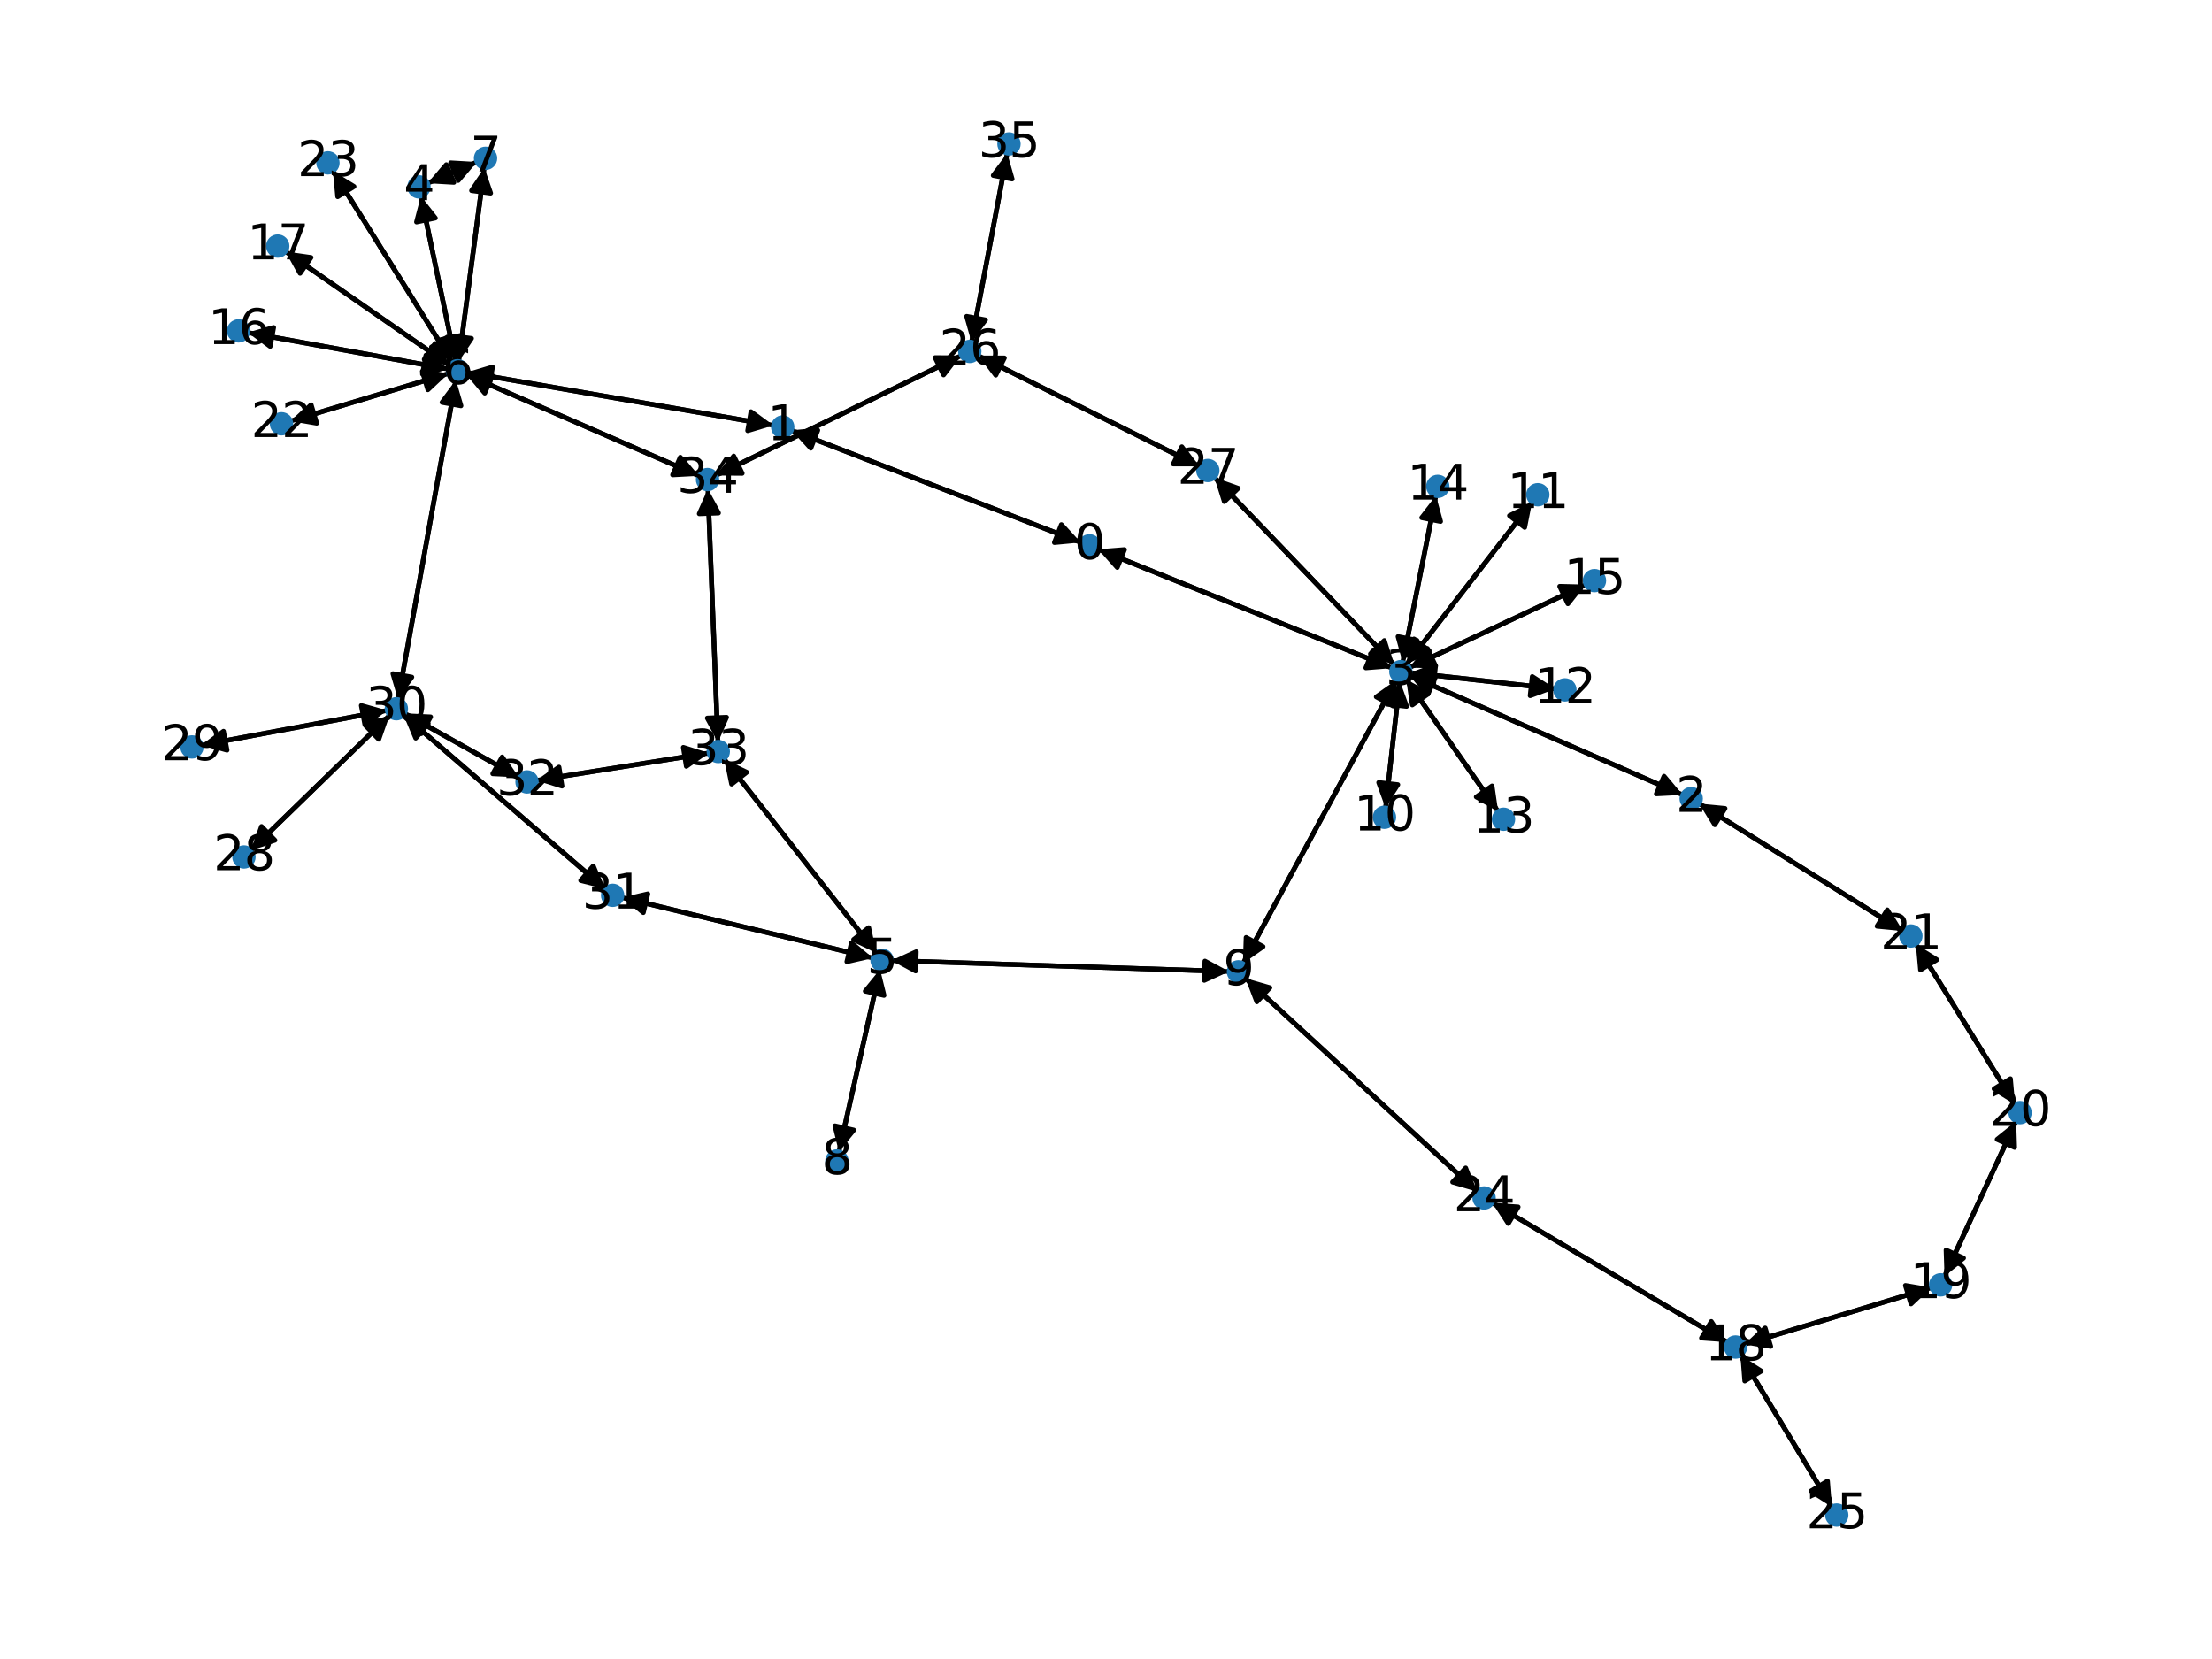 <?xml version="1.0" encoding="utf-8" standalone="no"?>
<!DOCTYPE svg PUBLIC "-//W3C//DTD SVG 1.1//EN"
  "http://www.w3.org/Graphics/SVG/1.1/DTD/svg11.dtd">
<svg xmlns:xlink="http://www.w3.org/1999/xlink" width="460.8pt" height="345.6pt" viewBox="0 0 460.8 345.6" xmlns="http://www.w3.org/2000/svg" version="1.1">
 <defs>
  <style type="text/css">*{stroke-linejoin: round; stroke-linecap: butt}</style>
 </defs>
 <g id="figure_1">
  <g id="patch_1">
   <path d="M 0 345.6 
L 460.8 345.6 
L 460.8 0 
L 0 0 
z
" style="fill: #ffffff"/>
  </g>
  <g id="axes_1">
   <g id="patch_2">
    <path d="M 225.151 113.006 
Q 195.005 101.325 165.902 90.048 
" clip-path="url(#p3b3c24adaf)" style="fill: none; stroke: #000000; stroke-linecap: round"/>
    <path d="M 168.909 93.358 
L 165.902 90.048 
L 170.354 89.629 
z
" clip-path="url(#p3b3c24adaf)" style="stroke: #000000; stroke-linecap: round"/>
   </g>
   <g id="patch_3">
    <path d="M 228.75 114.43 
Q 259.387 126.81 288.988 138.771 
" clip-path="url(#p3b3c24adaf)" style="fill: none; stroke: #000000; stroke-linecap: round"/>
    <path d="M 286.028 135.418 
L 288.988 138.771 
L 284.53 139.127 
z
" clip-path="url(#p3b3c24adaf)" style="stroke: #000000; stroke-linecap: round"/>
   </g>
   <g id="patch_4">
    <path d="M 164.857 89.643 
Q 195.003 101.324 224.106 112.601 
" clip-path="url(#p3b3c24adaf)" style="fill: none; stroke: #000000; stroke-linecap: round"/>
    <path d="M 221.099 109.291 
L 224.106 112.601 
L 219.654 113.021 
z
" clip-path="url(#p3b3c24adaf)" style="stroke: #000000; stroke-linecap: round"/>
   </g>
   <g id="patch_5">
    <path d="M 161.145 88.614 
Q 129.182 83.089 98.32 77.754 
" clip-path="url(#p3b3c24adaf)" style="fill: none; stroke: #000000; stroke-linecap: round"/>
    <path d="M 101.921 80.406 
L 98.32 77.754 
L 102.602 76.464 
z
" clip-path="url(#p3b3c24adaf)" style="stroke: #000000; stroke-linecap: round"/>
   </g>
   <g id="patch_6">
    <path d="M 350.535 165.591 
Q 322.065 153.142 294.62 141.14 
" clip-path="url(#p3b3c24adaf)" style="fill: none; stroke: #000000; stroke-linecap: round"/>
    <path d="M 297.484 144.575 
L 294.62 141.14 
L 299.087 140.91 
z
" clip-path="url(#p3b3c24adaf)" style="stroke: #000000; stroke-linecap: round"/>
   </g>
   <g id="patch_7">
    <path d="M 353.95 167.393 
Q 375.191 180.676 395.484 193.366 
" clip-path="url(#p3b3c24adaf)" style="fill: none; stroke: #000000; stroke-linecap: round"/>
    <path d="M 393.152 189.549 
L 395.484 193.366 
L 391.032 192.941 
z
" clip-path="url(#p3b3c24adaf)" style="stroke: #000000; stroke-linecap: round"/>
   </g>
   <g id="patch_8">
    <path d="M 290.029 139.192 
Q 259.392 126.812 229.791 114.851 
" clip-path="url(#p3b3c24adaf)" style="fill: none; stroke: #000000; stroke-linecap: round"/>
    <path d="M 232.75 118.204 
L 229.791 114.851 
L 234.249 114.495 
z
" clip-path="url(#p3b3c24adaf)" style="stroke: #000000; stroke-linecap: round"/>
   </g>
   <g id="patch_9">
    <path d="M 293.598 140.693 
Q 322.067 153.143 349.512 165.144 
" clip-path="url(#p3b3c24adaf)" style="fill: none; stroke: #000000; stroke-linecap: round"/>
    <path d="M 346.649 161.709 
L 349.512 165.144 
L 345.046 165.374 
z
" clip-path="url(#p3b3c24adaf)" style="stroke: #000000; stroke-linecap: round"/>
   </g>
   <g id="patch_10">
    <path d="M 290.899 141.623 
Q 274.908 171.183 259.449 199.76 
" clip-path="url(#p3b3c24adaf)" style="fill: none; stroke: #000000; stroke-linecap: round"/>
    <path d="M 263.111 197.193 
L 259.449 199.76 
L 259.593 195.29 
z
" clip-path="url(#p3b3c24adaf)" style="stroke: #000000; stroke-linecap: round"/>
   </g>
   <g id="patch_11">
    <path d="M 291.606 141.838 
Q 290.116 155.081 288.751 167.212 
" clip-path="url(#p3b3c24adaf)" style="fill: none; stroke: #000000; stroke-linecap: round"/>
    <path d="M 291.185 163.461 
L 288.751 167.212 
L 287.211 163.014 
z
" clip-path="url(#p3b3c24adaf)" style="stroke: #000000; stroke-linecap: round"/>
   </g>
   <g id="patch_12">
    <path d="M 293.008 138.385 
Q 306.087 121.489 318.481 105.478 
" clip-path="url(#p3b3c24adaf)" style="fill: none; stroke: #000000; stroke-linecap: round"/>
    <path d="M 314.451 107.417 
L 318.481 105.478 
L 317.614 109.866 
z
" clip-path="url(#p3b3c24adaf)" style="stroke: #000000; stroke-linecap: round"/>
   </g>
   <g id="patch_13">
    <path d="M 293.745 140.13 
Q 308.908 141.815 322.959 143.376 
" clip-path="url(#p3b3c24adaf)" style="fill: none; stroke: #000000; stroke-linecap: round"/>
    <path d="M 319.204 140.947 
L 322.959 143.376 
L 318.763 144.922 
z
" clip-path="url(#p3b3c24adaf)" style="stroke: #000000; stroke-linecap: round"/>
   </g>
   <g id="patch_14">
    <path d="M 292.926 141.504 
Q 302.513 155.289 311.461 168.155 
" clip-path="url(#p3b3c24adaf)" style="fill: none; stroke: #000000; stroke-linecap: round"/>
    <path d="M 310.819 163.729 
L 311.461 168.155 
L 307.535 166.013 
z
" clip-path="url(#p3b3c24adaf)" style="stroke: #000000; stroke-linecap: round"/>
   </g>
   <g id="patch_15">
    <path d="M 292.201 138.018 
Q 295.669 120.616 298.918 104.311 
" clip-path="url(#p3b3c24adaf)" style="fill: none; stroke: #000000; stroke-linecap: round"/>
    <path d="M 296.175 107.843 
L 298.918 104.311 
L 300.098 108.625 
z
" clip-path="url(#p3b3c24adaf)" style="stroke: #000000; stroke-linecap: round"/>
   </g>
   <g id="patch_16">
    <path d="M 293.572 139.094 
Q 311.987 130.435 329.389 122.253 
" clip-path="url(#p3b3c24adaf)" style="fill: none; stroke: #000000; stroke-linecap: round"/>
    <path d="M 324.919 122.145 
L 329.389 122.253 
L 326.621 125.765 
z
" clip-path="url(#p3b3c24adaf)" style="stroke: #000000; stroke-linecap: round"/>
   </g>
   <g id="patch_17">
    <path d="M 290.48 138.518 
Q 271.716 118.964 253.726 100.218 
" clip-path="url(#p3b3c24adaf)" style="fill: none; stroke: #000000; stroke-linecap: round"/>
    <path d="M 255.052 104.488 
L 253.726 100.218 
L 257.938 101.719 
z
" clip-path="url(#p3b3c24adaf)" style="stroke: #000000; stroke-linecap: round"/>
   </g>
   <g id="patch_18">
    <path d="M 87.678 40.824 
Q 91.295 58.08 94.682 74.241 
" clip-path="url(#p3b3c24adaf)" style="fill: none; stroke: #000000; stroke-linecap: round"/>
    <path d="M 95.819 69.916 
L 94.682 74.241 
L 91.904 70.736 
z
" clip-path="url(#p3b3c24adaf)" style="stroke: #000000; stroke-linecap: round"/>
   </g>
   <g id="patch_19">
    <path d="M 89.058 38.168 
Q 94.212 35.955 98.339 34.183 
" clip-path="url(#p3b3c24adaf)" style="fill: none; stroke: #000000; stroke-linecap: round"/>
    <path d="M 93.874 33.924 
L 98.339 34.183 
L 95.452 37.599 
z
" clip-path="url(#p3b3c24adaf)" style="stroke: #000000; stroke-linecap: round"/>
   </g>
   <g id="patch_20">
    <path d="M 183.325 201.928 
Q 179.045 220.947 175.01 238.874 
" clip-path="url(#p3b3c24adaf)" style="fill: none; stroke: #000000; stroke-linecap: round"/>
    <path d="M 177.839 235.411 
L 175.01 238.874 
L 173.937 234.533 
z
" clip-path="url(#p3b3c24adaf)" style="stroke: #000000; stroke-linecap: round"/>
   </g>
   <g id="patch_21">
    <path d="M 185.686 200.1 
Q 220.872 201.242 254.94 202.348 
" clip-path="url(#p3b3c24adaf)" style="fill: none; stroke: #000000; stroke-linecap: round"/>
    <path d="M 251.007 200.22 
L 254.94 202.348 
L 250.877 204.217 
z
" clip-path="url(#p3b3c24adaf)" style="stroke: #000000; stroke-linecap: round"/>
   </g>
   <g id="patch_22">
    <path d="M 182.553 198.511 
Q 166.69 178.297 151.516 158.962 
" clip-path="url(#p3b3c24adaf)" style="fill: none; stroke: #000000; stroke-linecap: round"/>
    <path d="M 152.412 163.343 
L 151.516 158.962 
L 155.559 160.874 
z
" clip-path="url(#p3b3c24adaf)" style="stroke: #000000; stroke-linecap: round"/>
   </g>
   <g id="patch_23">
    <path d="M 181.87 199.584 
Q 155.688 193.275 130.593 187.228 
" clip-path="url(#p3b3c24adaf)" style="fill: none; stroke: #000000; stroke-linecap: round"/>
    <path d="M 134.013 190.109 
L 130.593 187.228 
L 134.95 186.221 
z
" clip-path="url(#p3b3c24adaf)" style="stroke: #000000; stroke-linecap: round"/>
   </g>
   <g id="patch_24">
    <path d="M 97.216 77.563 
Q 129.179 83.088 160.041 88.423 
" clip-path="url(#p3b3c24adaf)" style="fill: none; stroke: #000000; stroke-linecap: round"/>
    <path d="M 156.44 85.771 
L 160.041 88.423 
L 155.759 89.713 
z
" clip-path="url(#p3b3c24adaf)" style="stroke: #000000; stroke-linecap: round"/>
   </g>
   <g id="patch_25">
    <path d="M 94.913 75.339 
Q 91.296 58.084 87.908 41.923 
" clip-path="url(#p3b3c24adaf)" style="fill: none; stroke: #000000; stroke-linecap: round"/>
    <path d="M 86.771 46.248 
L 87.908 41.923 
L 90.686 45.427 
z
" clip-path="url(#p3b3c24adaf)" style="stroke: #000000; stroke-linecap: round"/>
   </g>
   <g id="patch_26">
    <path d="M 97.086 78.006 
Q 121.351 88.567 144.591 98.68 
" clip-path="url(#p3b3c24adaf)" style="fill: none; stroke: #000000; stroke-linecap: round"/>
    <path d="M 141.721 95.25 
L 144.591 98.68 
L 140.125 98.918 
z
" clip-path="url(#p3b3c24adaf)" style="stroke: #000000; stroke-linecap: round"/>
   </g>
   <g id="patch_27">
    <path d="M 95.563 75.313 
Q 98.228 55.105 100.746 36.007 
" clip-path="url(#p3b3c24adaf)" style="fill: none; stroke: #000000; stroke-linecap: round"/>
    <path d="M 98.24 39.711 
L 100.746 36.007 
L 102.206 40.234 
z
" clip-path="url(#p3b3c24adaf)" style="stroke: #000000; stroke-linecap: round"/>
   </g>
   <g id="patch_28">
    <path d="M 93.402 76.886 
Q 72.504 73.083 52.705 69.479 
" clip-path="url(#p3b3c24adaf)" style="fill: none; stroke: #000000; stroke-linecap: round"/>
    <path d="M 56.282 72.163 
L 52.705 69.479 
L 56.999 68.228 
z
" clip-path="url(#p3b3c24adaf)" style="stroke: #000000; stroke-linecap: round"/>
   </g>
   <g id="patch_29">
    <path d="M 93.716 76.128 
Q 76.582 64.25 60.367 53.008 
" clip-path="url(#p3b3c24adaf)" style="fill: none; stroke: #000000; stroke-linecap: round"/>
    <path d="M 62.514 56.93 
L 60.367 53.008 
L 64.793 53.643 
z
" clip-path="url(#p3b3c24adaf)" style="stroke: #000000; stroke-linecap: round"/>
   </g>
   <g id="patch_30">
    <path d="M 93.452 77.793 
Q 76.974 82.756 61.566 87.397 
" clip-path="url(#p3b3c24adaf)" style="fill: none; stroke: #000000; stroke-linecap: round"/>
    <path d="M 65.973 88.158 
L 61.566 87.397 
L 64.819 84.328 
z
" clip-path="url(#p3b3c24adaf)" style="stroke: #000000; stroke-linecap: round"/>
   </g>
   <g id="patch_31">
    <path d="M 94.286 75.592 
Q 81.813 55.583 69.931 36.523 
" clip-path="url(#p3b3c24adaf)" style="fill: none; stroke: #000000; stroke-linecap: round"/>
    <path d="M 70.35 40.976 
L 69.931 36.523 
L 73.744 38.859 
z
" clip-path="url(#p3b3c24adaf)" style="stroke: #000000; stroke-linecap: round"/>
   </g>
   <g id="patch_32">
    <path d="M 94.965 79.137 
Q 88.938 112.439 83.11 144.64 
" clip-path="url(#p3b3c24adaf)" style="fill: none; stroke: #000000; stroke-linecap: round"/>
    <path d="M 85.79 141.06 
L 83.11 144.64 
L 81.854 140.348 
z
" clip-path="url(#p3b3c24adaf)" style="stroke: #000000; stroke-linecap: round"/>
   </g>
   <g id="patch_33">
    <path d="M 99.369 33.741 
Q 94.215 35.954 90.088 37.726 
" clip-path="url(#p3b3c24adaf)" style="fill: none; stroke: #000000; stroke-linecap: round"/>
    <path d="M 94.553 37.985 
L 90.088 37.726 
L 92.975 34.31 
z
" clip-path="url(#p3b3c24adaf)" style="stroke: #000000; stroke-linecap: round"/>
   </g>
   <g id="patch_34">
    <path d="M 100.892 34.899 
Q 98.227 55.106 95.709 74.205 
" clip-path="url(#p3b3c24adaf)" style="fill: none; stroke: #000000; stroke-linecap: round"/>
    <path d="M 98.215 70.501 
L 95.709 74.205 
L 94.249 69.978 
z
" clip-path="url(#p3b3c24adaf)" style="stroke: #000000; stroke-linecap: round"/>
   </g>
   <g id="patch_35">
    <path d="M 174.765 239.96 
Q 179.046 220.941 183.081 203.014 
" clip-path="url(#p3b3c24adaf)" style="fill: none; stroke: #000000; stroke-linecap: round"/>
    <path d="M 180.251 206.477 
L 183.081 203.014 
L 184.154 207.355 
z
" clip-path="url(#p3b3c24adaf)" style="stroke: #000000; stroke-linecap: round"/>
   </g>
   <g id="patch_36">
    <path d="M 258.918 200.741 
Q 274.909 171.181 290.368 142.604 
" clip-path="url(#p3b3c24adaf)" style="fill: none; stroke: #000000; stroke-linecap: round"/>
    <path d="M 286.706 145.17 
L 290.368 142.604 
L 290.224 147.074 
z
" clip-path="url(#p3b3c24adaf)" style="stroke: #000000; stroke-linecap: round"/>
   </g>
   <g id="patch_37">
    <path d="M 256.06 202.385 
Q 220.874 201.242 186.806 200.136 
" clip-path="url(#p3b3c24adaf)" style="fill: none; stroke: #000000; stroke-linecap: round"/>
    <path d="M 190.739 202.265 
L 186.806 200.136 
L 190.868 198.267 
z
" clip-path="url(#p3b3c24adaf)" style="stroke: #000000; stroke-linecap: round"/>
   </g>
   <g id="patch_38">
    <path d="M 259.422 203.761 
Q 283.58 226.004 306.915 247.489 
" clip-path="url(#p3b3c24adaf)" style="fill: none; stroke: #000000; stroke-linecap: round"/>
    <path d="M 305.327 243.308 
L 306.915 247.489 
L 302.617 246.251 
z
" clip-path="url(#p3b3c24adaf)" style="stroke: #000000; stroke-linecap: round"/>
   </g>
   <g id="patch_39">
    <path d="M 288.625 168.326 
Q 290.115 155.084 291.481 142.952 
" clip-path="url(#p3b3c24adaf)" style="fill: none; stroke: #000000; stroke-linecap: round"/>
    <path d="M 289.046 146.704 
L 291.481 142.952 
L 293.021 147.151 
z
" clip-path="url(#p3b3c24adaf)" style="stroke: #000000; stroke-linecap: round"/>
   </g>
   <g id="patch_40">
    <path d="M 319.166 104.593 
Q 306.088 121.488 293.693 137.5 
" clip-path="url(#p3b3c24adaf)" style="fill: none; stroke: #000000; stroke-linecap: round"/>
    <path d="M 297.723 135.561 
L 293.693 137.5 
L 294.56 133.112 
z
" clip-path="url(#p3b3c24adaf)" style="stroke: #000000; stroke-linecap: round"/>
   </g>
   <g id="patch_41">
    <path d="M 324.072 143.5 
Q 308.91 141.815 294.858 140.254 
" clip-path="url(#p3b3c24adaf)" style="fill: none; stroke: #000000; stroke-linecap: round"/>
    <path d="M 298.613 142.683 
L 294.858 140.254 
L 299.055 138.708 
z
" clip-path="url(#p3b3c24adaf)" style="stroke: #000000; stroke-linecap: round"/>
   </g>
   <g id="patch_42">
    <path d="M 312.102 169.076 
Q 302.515 155.292 293.567 142.426 
" clip-path="url(#p3b3c24adaf)" style="fill: none; stroke: #000000; stroke-linecap: round"/>
    <path d="M 294.209 146.851 
L 293.567 142.426 
L 297.493 144.567 
z
" clip-path="url(#p3b3c24adaf)" style="stroke: #000000; stroke-linecap: round"/>
   </g>
   <g id="patch_43">
    <path d="M 299.136 103.219 
Q 295.668 120.62 292.418 136.925 
" clip-path="url(#p3b3c24adaf)" style="fill: none; stroke: #000000; stroke-linecap: round"/>
    <path d="M 295.162 133.393 
L 292.418 136.925 
L 291.239 132.611 
z
" clip-path="url(#p3b3c24adaf)" style="stroke: #000000; stroke-linecap: round"/>
   </g>
   <g id="patch_44">
    <path d="M 330.405 121.776 
Q 311.991 130.434 294.588 138.616 
" clip-path="url(#p3b3c24adaf)" style="fill: none; stroke: #000000; stroke-linecap: round"/>
    <path d="M 299.059 138.724 
L 294.588 138.616 
L 297.357 135.104 
z
" clip-path="url(#p3b3c24adaf)" style="stroke: #000000; stroke-linecap: round"/>
   </g>
   <g id="patch_45">
    <path d="M 51.605 69.279 
Q 72.504 73.082 92.302 76.686 
" clip-path="url(#p3b3c24adaf)" style="fill: none; stroke: #000000; stroke-linecap: round"/>
    <path d="M 88.725 74.002 
L 92.302 76.686 
L 88.009 77.937 
z
" clip-path="url(#p3b3c24adaf)" style="stroke: #000000; stroke-linecap: round"/>
   </g>
   <g id="patch_46">
    <path d="M 59.45 52.372 
Q 76.584 64.251 92.799 75.493 
" clip-path="url(#p3b3c24adaf)" style="fill: none; stroke: #000000; stroke-linecap: round"/>
    <path d="M 90.652 71.57 
L 92.799 75.493 
L 88.373 74.858 
z
" clip-path="url(#p3b3c24adaf)" style="stroke: #000000; stroke-linecap: round"/>
   </g>
   <g id="patch_47">
    <path d="M 359.877 279.627 
Q 335.353 265.087 311.791 251.117 
" clip-path="url(#p3b3c24adaf)" style="fill: none; stroke: #000000; stroke-linecap: round"/>
    <path d="M 314.212 254.877 
L 311.791 251.117 
L 316.252 251.436 
z
" clip-path="url(#p3b3c24adaf)" style="stroke: #000000; stroke-linecap: round"/>
   </g>
   <g id="patch_48">
    <path d="M 362.544 282.276 
Q 372.088 298.115 381.054 312.996 
" clip-path="url(#p3b3c24adaf)" style="fill: none; stroke: #000000; stroke-linecap: round"/>
    <path d="M 380.703 308.538 
L 381.054 312.996 
L 377.277 310.602 
z
" clip-path="url(#p3b3c24adaf)" style="stroke: #000000; stroke-linecap: round"/>
   </g>
   <g id="patch_49">
    <path d="M 363.397 280.052 
Q 382.904 274.137 401.341 268.547 
" clip-path="url(#p3b3c24adaf)" style="fill: none; stroke: #000000; stroke-linecap: round"/>
    <path d="M 396.932 267.794 
L 401.341 268.547 
L 398.093 271.621 
z
" clip-path="url(#p3b3c24adaf)" style="stroke: #000000; stroke-linecap: round"/>
   </g>
   <g id="patch_50">
    <path d="M 402.41 268.223 
Q 382.903 274.137 364.466 279.728 
" clip-path="url(#p3b3c24adaf)" style="fill: none; stroke: #000000; stroke-linecap: round"/>
    <path d="M 368.874 280.481 
L 364.466 279.728 
L 367.714 276.653 
z
" clip-path="url(#p3b3c24adaf)" style="stroke: #000000; stroke-linecap: round"/>
   </g>
   <g id="patch_51">
    <path d="M 405.074 265.904 
Q 412.537 249.722 419.532 234.555 
" clip-path="url(#p3b3c24adaf)" style="fill: none; stroke: #000000; stroke-linecap: round"/>
    <path d="M 416.041 237.35 
L 419.532 234.555 
L 419.673 239.025 
z
" clip-path="url(#p3b3c24adaf)" style="stroke: #000000; stroke-linecap: round"/>
   </g>
   <g id="patch_52">
    <path d="M 420.003 233.534 
Q 412.54 249.716 405.545 264.883 
" clip-path="url(#p3b3c24adaf)" style="fill: none; stroke: #000000; stroke-linecap: round"/>
    <path d="M 409.036 262.088 
L 405.545 264.883 
L 405.404 260.413 
z
" clip-path="url(#p3b3c24adaf)" style="stroke: #000000; stroke-linecap: round"/>
   </g>
   <g id="patch_53">
    <path d="M 419.796 230.131 
Q 409.442 213.38 399.676 197.58 
" clip-path="url(#p3b3c24adaf)" style="fill: none; stroke: #000000; stroke-linecap: round"/>
    <path d="M 400.078 202.035 
L 399.676 197.58 
L 403.481 199.931 
z
" clip-path="url(#p3b3c24adaf)" style="stroke: #000000; stroke-linecap: round"/>
   </g>
   <g id="patch_54">
    <path d="M 396.432 193.959 
Q 375.191 180.676 354.898 167.986 
" clip-path="url(#p3b3c24adaf)" style="fill: none; stroke: #000000; stroke-linecap: round"/>
    <path d="M 357.229 171.803 
L 354.898 167.986 
L 359.35 168.411 
z
" clip-path="url(#p3b3c24adaf)" style="stroke: #000000; stroke-linecap: round"/>
   </g>
   <g id="patch_55">
    <path d="M 399.089 196.63 
Q 409.443 213.381 419.208 229.181 
" clip-path="url(#p3b3c24adaf)" style="fill: none; stroke: #000000; stroke-linecap: round"/>
    <path d="M 418.807 224.727 
L 419.208 229.181 
L 415.404 226.83 
z
" clip-path="url(#p3b3c24adaf)" style="stroke: #000000; stroke-linecap: round"/>
   </g>
   <g id="patch_56">
    <path d="M 60.496 87.719 
Q 76.974 82.756 92.382 78.115 
" clip-path="url(#p3b3c24adaf)" style="fill: none; stroke: #000000; stroke-linecap: round"/>
    <path d="M 87.975 77.354 
L 92.382 78.115 
L 89.129 81.184 
z
" clip-path="url(#p3b3c24adaf)" style="stroke: #000000; stroke-linecap: round"/>
   </g>
   <g id="patch_57">
    <path d="M 69.337 35.57 
Q 81.81 55.579 93.692 74.639 
" clip-path="url(#p3b3c24adaf)" style="fill: none; stroke: #000000; stroke-linecap: round"/>
    <path d="M 93.273 70.187 
L 93.692 74.639 
L 89.879 72.303 
z
" clip-path="url(#p3b3c24adaf)" style="stroke: #000000; stroke-linecap: round"/>
   </g>
   <g id="patch_58">
    <path d="M 307.734 248.243 
Q 283.576 226.001 260.241 204.516 
" clip-path="url(#p3b3c24adaf)" style="fill: none; stroke: #000000; stroke-linecap: round"/>
    <path d="M 261.829 208.696 
L 260.241 204.516 
L 264.539 205.754 
z
" clip-path="url(#p3b3c24adaf)" style="stroke: #000000; stroke-linecap: round"/>
   </g>
   <g id="patch_59">
    <path d="M 310.827 250.545 
Q 335.351 265.085 358.913 279.055 
" clip-path="url(#p3b3c24adaf)" style="fill: none; stroke: #000000; stroke-linecap: round"/>
    <path d="M 356.492 275.295 
L 358.913 279.055 
L 354.452 278.735 
z
" clip-path="url(#p3b3c24adaf)" style="stroke: #000000; stroke-linecap: round"/>
   </g>
   <g id="patch_60">
    <path d="M 381.628 313.948 
Q 372.084 298.109 363.118 283.228 
" clip-path="url(#p3b3c24adaf)" style="fill: none; stroke: #000000; stroke-linecap: round"/>
    <path d="M 363.469 287.686 
L 363.118 283.228 
L 366.895 285.622 
z
" clip-path="url(#p3b3c24adaf)" style="stroke: #000000; stroke-linecap: round"/>
   </g>
   <g id="patch_61">
    <path d="M 203.758 74.073 
Q 226.819 85.61 248.88 96.647 
" clip-path="url(#p3b3c24adaf)" style="fill: none; stroke: #000000; stroke-linecap: round"/>
    <path d="M 246.197 93.069 
L 248.88 96.647 
L 244.407 96.646 
z
" clip-path="url(#p3b3c24adaf)" style="stroke: #000000; stroke-linecap: round"/>
   </g>
   <g id="patch_62">
    <path d="M 200.286 74.054 
Q 174.71 86.552 150.138 98.559 
" clip-path="url(#p3b3c24adaf)" style="fill: none; stroke: #000000; stroke-linecap: round"/>
    <path d="M 154.61 98.6 
L 150.138 98.559 
L 152.854 95.006 
z
" clip-path="url(#p3b3c24adaf)" style="stroke: #000000; stroke-linecap: round"/>
   </g>
   <g id="patch_63">
    <path d="M 202.383 71.303 
Q 206.105 51.599 209.619 32.992 
" clip-path="url(#p3b3c24adaf)" style="fill: none; stroke: #000000; stroke-linecap: round"/>
    <path d="M 206.911 36.552 
L 209.619 32.992 
L 210.842 37.294 
z
" clip-path="url(#p3b3c24adaf)" style="stroke: #000000; stroke-linecap: round"/>
   </g>
   <g id="patch_64">
    <path d="M 252.954 99.413 
Q 271.718 118.966 289.708 137.713 
" clip-path="url(#p3b3c24adaf)" style="fill: none; stroke: #000000; stroke-linecap: round"/>
    <path d="M 288.381 133.442 
L 289.708 137.713 
L 285.495 136.212 
z
" clip-path="url(#p3b3c24adaf)" style="stroke: #000000; stroke-linecap: round"/>
   </g>
   <g id="patch_65">
    <path d="M 249.877 97.146 
Q 226.816 85.609 204.755 74.572 
" clip-path="url(#p3b3c24adaf)" style="fill: none; stroke: #000000; stroke-linecap: round"/>
    <path d="M 207.438 78.15 
L 204.755 74.572 
L 209.227 74.573 
z
" clip-path="url(#p3b3c24adaf)" style="stroke: #000000; stroke-linecap: round"/>
   </g>
   <g id="patch_66">
    <path d="M 52.207 177.172 
Q 66.693 163.082 80.377 149.772 
" clip-path="url(#p3b3c24adaf)" style="fill: none; stroke: #000000; stroke-linecap: round"/>
    <path d="M 76.115 151.127 
L 80.377 149.772 
L 78.904 153.995 
z
" clip-path="url(#p3b3c24adaf)" style="stroke: #000000; stroke-linecap: round"/>
   </g>
   <g id="patch_67">
    <path d="M 41.892 155.247 
Q 61.277 151.623 79.563 148.204 
" clip-path="url(#p3b3c24adaf)" style="fill: none; stroke: #000000; stroke-linecap: round"/>
    <path d="M 75.264 146.973 
L 79.563 148.204 
L 75.999 150.905 
z
" clip-path="url(#p3b3c24adaf)" style="stroke: #000000; stroke-linecap: round"/>
   </g>
   <g id="patch_68">
    <path d="M 82.911 145.739 
Q 88.938 112.437 94.766 80.236 
" clip-path="url(#p3b3c24adaf)" style="fill: none; stroke: #000000; stroke-linecap: round"/>
    <path d="M 92.086 83.816 
L 94.766 80.236 
L 96.022 84.528 
z
" clip-path="url(#p3b3c24adaf)" style="stroke: #000000; stroke-linecap: round"/>
   </g>
   <g id="patch_69">
    <path d="M 81.177 148.994 
Q 66.691 163.084 53.007 176.394 
" clip-path="url(#p3b3c24adaf)" style="fill: none; stroke: #000000; stroke-linecap: round"/>
    <path d="M 57.269 175.039 
L 53.007 176.394 
L 54.48 172.171 
z
" clip-path="url(#p3b3c24adaf)" style="stroke: #000000; stroke-linecap: round"/>
   </g>
   <g id="patch_70">
    <path d="M 80.662 147.999 
Q 61.276 151.623 42.99 155.042 
" clip-path="url(#p3b3c24adaf)" style="fill: none; stroke: #000000; stroke-linecap: round"/>
    <path d="M 47.289 156.272 
L 42.99 155.042 
L 46.554 152.341 
z
" clip-path="url(#p3b3c24adaf)" style="stroke: #000000; stroke-linecap: round"/>
   </g>
   <g id="patch_71">
    <path d="M 84.258 148.59 
Q 96.178 155.265 107.123 161.394 
" clip-path="url(#p3b3c24adaf)" style="fill: none; stroke: #000000; stroke-linecap: round"/>
    <path d="M 104.61 157.694 
L 107.123 161.394 
L 102.655 161.184 
z
" clip-path="url(#p3b3c24adaf)" style="stroke: #000000; stroke-linecap: round"/>
   </g>
   <g id="patch_72">
    <path d="M 84.032 148.907 
Q 105.094 167.077 125.309 184.517 
" clip-path="url(#p3b3c24adaf)" style="fill: none; stroke: #000000; stroke-linecap: round"/>
    <path d="M 123.587 180.39 
L 125.309 184.517 
L 120.974 183.418 
z
" clip-path="url(#p3b3c24adaf)" style="stroke: #000000; stroke-linecap: round"/>
   </g>
   <g id="patch_73">
    <path d="M 129.503 186.965 
Q 155.685 193.274 180.78 199.321 
" clip-path="url(#p3b3c24adaf)" style="fill: none; stroke: #000000; stroke-linecap: round"/>
    <path d="M 177.36 196.44 
L 180.78 199.321 
L 176.423 200.328 
z
" clip-path="url(#p3b3c24adaf)" style="stroke: #000000; stroke-linecap: round"/>
   </g>
   <g id="patch_74">
    <path d="M 126.156 185.247 
Q 105.094 167.077 84.879 149.638 
" clip-path="url(#p3b3c24adaf)" style="fill: none; stroke: #000000; stroke-linecap: round"/>
    <path d="M 86.601 153.765 
L 84.879 149.638 
L 89.214 150.736 
z
" clip-path="url(#p3b3c24adaf)" style="stroke: #000000; stroke-linecap: round"/>
   </g>
   <g id="patch_75">
    <path d="M 108.099 161.941 
Q 96.179 155.265 85.234 149.137 
" clip-path="url(#p3b3c24adaf)" style="fill: none; stroke: #000000; stroke-linecap: round"/>
    <path d="M 87.747 152.836 
L 85.234 149.137 
L 89.702 149.346 
z
" clip-path="url(#p3b3c24adaf)" style="stroke: #000000; stroke-linecap: round"/>
   </g>
   <g id="patch_76">
    <path d="M 111.702 162.584 
Q 129.71 159.723 146.614 157.038 
" clip-path="url(#p3b3c24adaf)" style="fill: none; stroke: #000000; stroke-linecap: round"/>
    <path d="M 142.35 155.69 
L 146.614 157.038 
L 142.977 159.641 
z
" clip-path="url(#p3b3c24adaf)" style="stroke: #000000; stroke-linecap: round"/>
   </g>
   <g id="patch_77">
    <path d="M 150.828 158.085 
Q 166.691 178.299 181.865 197.634 
" clip-path="url(#p3b3c24adaf)" style="fill: none; stroke: #000000; stroke-linecap: round"/>
    <path d="M 180.969 193.252 
L 181.865 197.634 
L 177.822 195.722 
z
" clip-path="url(#p3b3c24adaf)" style="stroke: #000000; stroke-linecap: round"/>
   </g>
   <g id="patch_78">
    <path d="M 147.719 156.862 
Q 129.711 159.723 112.807 162.409 
" clip-path="url(#p3b3c24adaf)" style="fill: none; stroke: #000000; stroke-linecap: round"/>
    <path d="M 117.071 163.756 
L 112.807 162.409 
L 116.443 159.806 
z
" clip-path="url(#p3b3c24adaf)" style="stroke: #000000; stroke-linecap: round"/>
   </g>
   <g id="patch_79">
    <path d="M 149.554 154.626 
Q 148.512 128.23 147.514 102.951 
" clip-path="url(#p3b3c24adaf)" style="fill: none; stroke: #000000; stroke-linecap: round"/>
    <path d="M 145.674 107.027 
L 147.514 102.951 
L 149.67 106.869 
z
" clip-path="url(#p3b3c24adaf)" style="stroke: #000000; stroke-linecap: round"/>
   </g>
   <g id="patch_80">
    <path d="M 145.617 99.127 
Q 121.352 88.567 98.112 78.453 
" clip-path="url(#p3b3c24adaf)" style="fill: none; stroke: #000000; stroke-linecap: round"/>
    <path d="M 100.982 81.883 
L 98.112 78.453 
L 102.578 78.215 
z
" clip-path="url(#p3b3c24adaf)" style="stroke: #000000; stroke-linecap: round"/>
   </g>
   <g id="patch_81">
    <path d="M 149.131 99.051 
Q 174.707 86.553 199.279 74.546 
" clip-path="url(#p3b3c24adaf)" style="fill: none; stroke: #000000; stroke-linecap: round"/>
    <path d="M 194.807 74.505 
L 199.279 74.546 
L 196.563 78.099 
z
" clip-path="url(#p3b3c24adaf)" style="stroke: #000000; stroke-linecap: round"/>
   </g>
   <g id="patch_82">
    <path d="M 147.47 101.833 
Q 148.512 128.229 149.51 153.508 
" clip-path="url(#p3b3c24adaf)" style="fill: none; stroke: #000000; stroke-linecap: round"/>
    <path d="M 151.35 149.432 
L 149.51 153.508 
L 147.354 149.59 
z
" clip-path="url(#p3b3c24adaf)" style="stroke: #000000; stroke-linecap: round"/>
   </g>
   <g id="patch_83">
    <path d="M 209.827 31.892 
Q 206.105 51.596 202.591 70.203 
" clip-path="url(#p3b3c24adaf)" style="fill: none; stroke: #000000; stroke-linecap: round"/>
    <path d="M 205.298 66.643 
L 202.591 70.203 
L 201.368 65.901 
z
" clip-path="url(#p3b3c24adaf)" style="stroke: #000000; stroke-linecap: round"/>
   </g>
   <g id="PathCollection_1">
    <defs>
     <path id="mbd0fa5e631" d="M 0 1.936 
C 0.514 1.936 1.006 1.732 1.369 1.369 
C 1.732 1.006 1.936 0.514 1.936 0 
C 1.936 -0.514 1.732 -1.006 1.369 -1.369 
C 1.006 -1.732 0.514 -1.936 0 -1.936 
C -0.514 -1.936 -1.006 -1.732 -1.369 -1.369 
C -1.732 -1.006 -1.936 -0.514 -1.936 0 
C -1.936 0.514 -1.732 1.006 -1.369 1.369 
C -1.006 1.732 -0.514 1.936 0 1.936 
z
" style="stroke: #1f78b4"/>
    </defs>
    <g clip-path="url(#p3b3c24adaf)">
     <use xlink:href="#mbd0fa5e631" x="226.957" y="113.706" style="fill: #1f78b4; stroke: #1f78b4"/>
     <use xlink:href="#mbd0fa5e631" x="163.051" y="88.944" style="fill: #1f78b4; stroke: #1f78b4"/>
     <use xlink:href="#mbd0fa5e631" x="352.31" y="166.368" style="fill: #1f78b4; stroke: #1f78b4"/>
     <use xlink:href="#mbd0fa5e631" x="291.822" y="139.916" style="fill: #1f78b4; stroke: #1f78b4"/>
     <use xlink:href="#mbd0fa5e631" x="87.281" y="38.931" style="fill: #1f78b4; stroke: #1f78b4"/>
     <use xlink:href="#mbd0fa5e631" x="183.751" y="200.037" style="fill: #1f78b4; stroke: #1f78b4"/>
     <use xlink:href="#mbd0fa5e631" x="95.309" y="77.233" style="fill: #1f78b4; stroke: #1f78b4"/>
     <use xlink:href="#mbd0fa5e631" x="101.146" y="32.978" style="fill: #1f78b4; stroke: #1f78b4"/>
     <use xlink:href="#mbd0fa5e631" x="174.34" y="241.851" style="fill: #1f78b4; stroke: #1f78b4"/>
     <use xlink:href="#mbd0fa5e631" x="257.995" y="202.447" style="fill: #1f78b4; stroke: #1f78b4"/>
     <use xlink:href="#mbd0fa5e631" x="288.409" y="170.248" style="fill: #1f78b4; stroke: #1f78b4"/>
     <use xlink:href="#mbd0fa5e631" x="320.352" y="103.061" style="fill: #1f78b4; stroke: #1f78b4"/>
     <use xlink:href="#mbd0fa5e631" x="325.995" y="143.714" style="fill: #1f78b4; stroke: #1f78b4"/>
     <use xlink:href="#mbd0fa5e631" x="313.206" y="170.664" style="fill: #1f78b4; stroke: #1f78b4"/>
     <use xlink:href="#mbd0fa5e631" x="299.514" y="101.32" style="fill: #1f78b4; stroke: #1f78b4"/>
     <use xlink:href="#mbd0fa5e631" x="332.156" y="120.953" style="fill: #1f78b4; stroke: #1f78b4"/>
     <use xlink:href="#mbd0fa5e631" x="49.698" y="68.932" style="fill: #1f78b4; stroke: #1f78b4"/>
     <use xlink:href="#mbd0fa5e631" x="57.857" y="51.267" style="fill: #1f78b4; stroke: #1f78b4"/>
     <use xlink:href="#mbd0fa5e631" x="361.543" y="280.614" style="fill: #1f78b4; stroke: #1f78b4"/>
     <use xlink:href="#mbd0fa5e631" x="404.264" y="267.66" style="fill: #1f78b4; stroke: #1f78b4"/>
     <use xlink:href="#mbd0fa5e631" x="420.813" y="231.778" style="fill: #1f78b4; stroke: #1f78b4"/>
     <use xlink:href="#mbd0fa5e631" x="398.071" y="194.984" style="fill: #1f78b4; stroke: #1f78b4"/>
     <use xlink:href="#mbd0fa5e631" x="58.638" y="88.279" style="fill: #1f78b4; stroke: #1f78b4"/>
     <use xlink:href="#mbd0fa5e631" x="68.314" y="33.929" style="fill: #1f78b4; stroke: #1f78b4"/>
     <use xlink:href="#mbd0fa5e631" x="309.161" y="249.557" style="fill: #1f78b4; stroke: #1f78b4"/>
     <use xlink:href="#mbd0fa5e631" x="382.629" y="315.61" style="fill: #1f78b4; stroke: #1f78b4"/>
     <use xlink:href="#mbd0fa5e631" x="202.023" y="73.205" style="fill: #1f78b4; stroke: #1f78b4"/>
     <use xlink:href="#mbd0fa5e631" x="251.611" y="98.014" style="fill: #1f78b4; stroke: #1f78b4"/>
     <use xlink:href="#mbd0fa5e631" x="50.818" y="178.523" style="fill: #1f78b4; stroke: #1f78b4"/>
     <use xlink:href="#mbd0fa5e631" x="39.987" y="155.603" style="fill: #1f78b4; stroke: #1f78b4"/>
     <use xlink:href="#mbd0fa5e631" x="82.567" y="147.643" style="fill: #1f78b4; stroke: #1f78b4"/>
     <use xlink:href="#mbd0fa5e631" x="127.622" y="186.512" style="fill: #1f78b4; stroke: #1f78b4"/>
     <use xlink:href="#mbd0fa5e631" x="109.79" y="162.888" style="fill: #1f78b4; stroke: #1f78b4"/>
     <use xlink:href="#mbd0fa5e631" x="149.63" y="156.559" style="fill: #1f78b4; stroke: #1f78b4"/>
     <use xlink:href="#mbd0fa5e631" x="147.394" y="99.9" style="fill: #1f78b4; stroke: #1f78b4"/>
     <use xlink:href="#mbd0fa5e631" x="210.186" y="29.99" style="fill: #1f78b4; stroke: #1f78b4"/>
    </g>
   </g>
   <g id="text_1">
    <g clip-path="url(#p3b3c24adaf)">
     <!-- 0 -->
     <g transform="translate(223.775 116.465) scale(0.1 -0.1)">
      <defs>
       <path id="DejaVuSans-30" d="M 2034 4250 
Q 1547 4250 1301 3770 
Q 1056 3291 1056 2328 
Q 1056 1369 1301 889 
Q 1547 409 2034 409 
Q 2525 409 2770 889 
Q 3016 1369 3016 2328 
Q 3016 3291 2770 3770 
Q 2525 4250 2034 4250 
z
M 2034 4750 
Q 2819 4750 3233 4129 
Q 3647 3509 3647 2328 
Q 3647 1150 3233 529 
Q 2819 -91 2034 -91 
Q 1250 -91 836 529 
Q 422 1150 422 2328 
Q 422 3509 836 4129 
Q 1250 4750 2034 4750 
z
" transform="scale(0.016)"/>
      </defs>
      <use xlink:href="#DejaVuSans-30"/>
     </g>
    </g>
   </g>
   <g id="text_2">
    <g clip-path="url(#p3b3c24adaf)">
     <!-- 1 -->
     <g transform="translate(159.87 91.703) scale(0.1 -0.1)">
      <defs>
       <path id="DejaVuSans-31" d="M 794 531 
L 1825 531 
L 1825 4091 
L 703 3866 
L 703 4441 
L 1819 4666 
L 2450 4666 
L 2450 531 
L 3481 531 
L 3481 0 
L 794 0 
L 794 531 
z
" transform="scale(0.016)"/>
      </defs>
      <use xlink:href="#DejaVuSans-31"/>
     </g>
    </g>
   </g>
   <g id="text_3">
    <g clip-path="url(#p3b3c24adaf)">
     <!-- 2 -->
     <g transform="translate(349.129 169.127) scale(0.1 -0.1)">
      <defs>
       <path id="DejaVuSans-32" d="M 1228 531 
L 3431 531 
L 3431 0 
L 469 0 
L 469 531 
Q 828 903 1448 1529 
Q 2069 2156 2228 2338 
Q 2531 2678 2651 2914 
Q 2772 3150 2772 3378 
Q 2772 3750 2511 3984 
Q 2250 4219 1831 4219 
Q 1534 4219 1204 4116 
Q 875 4013 500 3803 
L 500 4441 
Q 881 4594 1212 4672 
Q 1544 4750 1819 4750 
Q 2544 4750 2975 4387 
Q 3406 4025 3406 3419 
Q 3406 3131 3298 2873 
Q 3191 2616 2906 2266 
Q 2828 2175 2409 1742 
Q 1991 1309 1228 531 
z
" transform="scale(0.016)"/>
      </defs>
      <use xlink:href="#DejaVuSans-32"/>
     </g>
    </g>
   </g>
   <g id="text_4">
    <g clip-path="url(#p3b3c24adaf)">
     <!-- 3 -->
     <g transform="translate(288.641 142.676) scale(0.1 -0.1)">
      <defs>
       <path id="DejaVuSans-33" d="M 2597 2516 
Q 3050 2419 3304 2112 
Q 3559 1806 3559 1356 
Q 3559 666 3084 287 
Q 2609 -91 1734 -91 
Q 1441 -91 1130 -33 
Q 819 25 488 141 
L 488 750 
Q 750 597 1062 519 
Q 1375 441 1716 441 
Q 2309 441 2620 675 
Q 2931 909 2931 1356 
Q 2931 1769 2642 2001 
Q 2353 2234 1838 2234 
L 1294 2234 
L 1294 2753 
L 1863 2753 
Q 2328 2753 2575 2939 
Q 2822 3125 2822 3475 
Q 2822 3834 2567 4026 
Q 2313 4219 1838 4219 
Q 1578 4219 1281 4162 
Q 984 4106 628 3988 
L 628 4550 
Q 988 4650 1302 4700 
Q 1616 4750 1894 4750 
Q 2613 4750 3031 4423 
Q 3450 4097 3450 3541 
Q 3450 3153 3228 2886 
Q 3006 2619 2597 2516 
z
" transform="scale(0.016)"/>
      </defs>
      <use xlink:href="#DejaVuSans-33"/>
     </g>
    </g>
   </g>
   <g id="text_5">
    <g clip-path="url(#p3b3c24adaf)">
     <!-- 4 -->
     <g transform="translate(84.1 41.69) scale(0.1 -0.1)">
      <defs>
       <path id="DejaVuSans-34" d="M 2419 4116 
L 825 1625 
L 2419 1625 
L 2419 4116 
z
M 2253 4666 
L 3047 4666 
L 3047 1625 
L 3713 1625 
L 3713 1100 
L 3047 1100 
L 3047 0 
L 2419 0 
L 2419 1100 
L 313 1100 
L 313 1709 
L 2253 4666 
z
" transform="scale(0.016)"/>
      </defs>
      <use xlink:href="#DejaVuSans-34"/>
     </g>
    </g>
   </g>
   <g id="text_6">
    <g clip-path="url(#p3b3c24adaf)">
     <!-- 5 -->
     <g transform="translate(180.569 202.796) scale(0.1 -0.1)">
      <defs>
       <path id="DejaVuSans-35" d="M 691 4666 
L 3169 4666 
L 3169 4134 
L 1269 4134 
L 1269 2991 
Q 1406 3038 1543 3061 
Q 1681 3084 1819 3084 
Q 2600 3084 3056 2656 
Q 3513 2228 3513 1497 
Q 3513 744 3044 326 
Q 2575 -91 1722 -91 
Q 1428 -91 1123 -41 
Q 819 9 494 109 
L 494 744 
Q 775 591 1075 516 
Q 1375 441 1709 441 
Q 2250 441 2565 725 
Q 2881 1009 2881 1497 
Q 2881 1984 2565 2268 
Q 2250 2553 1709 2553 
Q 1456 2553 1204 2497 
Q 953 2441 691 2322 
L 691 4666 
z
" transform="scale(0.016)"/>
      </defs>
      <use xlink:href="#DejaVuSans-35"/>
     </g>
    </g>
   </g>
   <g id="text_7">
    <g clip-path="url(#p3b3c24adaf)">
     <!-- 6 -->
     <g transform="translate(92.128 79.992) scale(0.1 -0.1)">
      <defs>
       <path id="DejaVuSans-36" d="M 2113 2584 
Q 1688 2584 1439 2293 
Q 1191 2003 1191 1497 
Q 1191 994 1439 701 
Q 1688 409 2113 409 
Q 2538 409 2786 701 
Q 3034 994 3034 1497 
Q 3034 2003 2786 2293 
Q 2538 2584 2113 2584 
z
M 3366 4563 
L 3366 3988 
Q 3128 4100 2886 4159 
Q 2644 4219 2406 4219 
Q 1781 4219 1451 3797 
Q 1122 3375 1075 2522 
Q 1259 2794 1537 2939 
Q 1816 3084 2150 3084 
Q 2853 3084 3261 2657 
Q 3669 2231 3669 1497 
Q 3669 778 3244 343 
Q 2819 -91 2113 -91 
Q 1303 -91 875 529 
Q 447 1150 447 2328 
Q 447 3434 972 4092 
Q 1497 4750 2381 4750 
Q 2619 4750 2861 4703 
Q 3103 4656 3366 4563 
z
" transform="scale(0.016)"/>
      </defs>
      <use xlink:href="#DejaVuSans-36"/>
     </g>
    </g>
   </g>
   <g id="text_8">
    <g clip-path="url(#p3b3c24adaf)">
     <!-- 7 -->
     <g transform="translate(97.964 35.738) scale(0.1 -0.1)">
      <defs>
       <path id="DejaVuSans-37" d="M 525 4666 
L 3525 4666 
L 3525 4397 
L 1831 0 
L 1172 0 
L 2766 4134 
L 525 4134 
L 525 4666 
z
" transform="scale(0.016)"/>
      </defs>
      <use xlink:href="#DejaVuSans-37"/>
     </g>
    </g>
   </g>
   <g id="text_9">
    <g clip-path="url(#p3b3c24adaf)">
     <!-- 8 -->
     <g transform="translate(171.158 244.61) scale(0.1 -0.1)">
      <defs>
       <path id="DejaVuSans-38" d="M 2034 2216 
Q 1584 2216 1326 1975 
Q 1069 1734 1069 1313 
Q 1069 891 1326 650 
Q 1584 409 2034 409 
Q 2484 409 2743 651 
Q 3003 894 3003 1313 
Q 3003 1734 2745 1975 
Q 2488 2216 2034 2216 
z
M 1403 2484 
Q 997 2584 770 2862 
Q 544 3141 544 3541 
Q 544 4100 942 4425 
Q 1341 4750 2034 4750 
Q 2731 4750 3128 4425 
Q 3525 4100 3525 3541 
Q 3525 3141 3298 2862 
Q 3072 2584 2669 2484 
Q 3125 2378 3379 2068 
Q 3634 1759 3634 1313 
Q 3634 634 3220 271 
Q 2806 -91 2034 -91 
Q 1263 -91 848 271 
Q 434 634 434 1313 
Q 434 1759 690 2068 
Q 947 2378 1403 2484 
z
M 1172 3481 
Q 1172 3119 1398 2916 
Q 1625 2713 2034 2713 
Q 2441 2713 2670 2916 
Q 2900 3119 2900 3481 
Q 2900 3844 2670 4047 
Q 2441 4250 2034 4250 
Q 1625 4250 1398 4047 
Q 1172 3844 1172 3481 
z
" transform="scale(0.016)"/>
      </defs>
      <use xlink:href="#DejaVuSans-38"/>
     </g>
    </g>
   </g>
   <g id="text_10">
    <g clip-path="url(#p3b3c24adaf)">
     <!-- 9 -->
     <g transform="translate(254.814 205.207) scale(0.1 -0.1)">
      <defs>
       <path id="DejaVuSans-39" d="M 703 97 
L 703 672 
Q 941 559 1184 500 
Q 1428 441 1663 441 
Q 2288 441 2617 861 
Q 2947 1281 2994 2138 
Q 2813 1869 2534 1725 
Q 2256 1581 1919 1581 
Q 1219 1581 811 2004 
Q 403 2428 403 3163 
Q 403 3881 828 4315 
Q 1253 4750 1959 4750 
Q 2769 4750 3195 4129 
Q 3622 3509 3622 2328 
Q 3622 1225 3098 567 
Q 2575 -91 1691 -91 
Q 1453 -91 1209 -44 
Q 966 3 703 97 
z
M 1959 2075 
Q 2384 2075 2632 2365 
Q 2881 2656 2881 3163 
Q 2881 3666 2632 3958 
Q 2384 4250 1959 4250 
Q 1534 4250 1286 3958 
Q 1038 3666 1038 3163 
Q 1038 2656 1286 2365 
Q 1534 2075 1959 2075 
z
" transform="scale(0.016)"/>
      </defs>
      <use xlink:href="#DejaVuSans-39"/>
     </g>
    </g>
   </g>
   <g id="text_11">
    <g clip-path="url(#p3b3c24adaf)">
     <!-- 10 -->
     <g transform="translate(282.047 173.008) scale(0.1 -0.1)">
      <use xlink:href="#DejaVuSans-31"/>
      <use xlink:href="#DejaVuSans-30" x="63.623"/>
     </g>
    </g>
   </g>
   <g id="text_12">
    <g clip-path="url(#p3b3c24adaf)">
     <!-- 11 -->
     <g transform="translate(313.99 105.821) scale(0.1 -0.1)">
      <use xlink:href="#DejaVuSans-31"/>
      <use xlink:href="#DejaVuSans-31" x="63.623"/>
     </g>
    </g>
   </g>
   <g id="text_13">
    <g clip-path="url(#p3b3c24adaf)">
     <!-- 12 -->
     <g transform="translate(319.633 146.473) scale(0.1 -0.1)">
      <use xlink:href="#DejaVuSans-31"/>
      <use xlink:href="#DejaVuSans-32" x="63.623"/>
     </g>
    </g>
   </g>
   <g id="text_14">
    <g clip-path="url(#p3b3c24adaf)">
     <!-- 13 -->
     <g transform="translate(306.844 173.424) scale(0.1 -0.1)">
      <use xlink:href="#DejaVuSans-31"/>
      <use xlink:href="#DejaVuSans-33" x="63.623"/>
     </g>
    </g>
   </g>
   <g id="text_15">
    <g clip-path="url(#p3b3c24adaf)">
     <!-- 14 -->
     <g transform="translate(293.152 104.079) scale(0.1 -0.1)">
      <use xlink:href="#DejaVuSans-31"/>
      <use xlink:href="#DejaVuSans-34" x="63.623"/>
     </g>
    </g>
   </g>
   <g id="text_16">
    <g clip-path="url(#p3b3c24adaf)">
     <!-- 15 -->
     <g transform="translate(325.793 123.712) scale(0.1 -0.1)">
      <use xlink:href="#DejaVuSans-31"/>
      <use xlink:href="#DejaVuSans-35" x="63.623"/>
     </g>
    </g>
   </g>
   <g id="text_17">
    <g clip-path="url(#p3b3c24adaf)">
     <!-- 16 -->
     <g transform="translate(43.335 71.691) scale(0.1 -0.1)">
      <use xlink:href="#DejaVuSans-31"/>
      <use xlink:href="#DejaVuSans-36" x="63.623"/>
     </g>
    </g>
   </g>
   <g id="text_18">
    <g clip-path="url(#p3b3c24adaf)">
     <!-- 17 -->
     <g transform="translate(51.494 54.027) scale(0.1 -0.1)">
      <use xlink:href="#DejaVuSans-31"/>
      <use xlink:href="#DejaVuSans-37" x="63.623"/>
     </g>
    </g>
   </g>
   <g id="text_19">
    <g clip-path="url(#p3b3c24adaf)">
     <!-- 18 -->
     <g transform="translate(355.181 283.374) scale(0.1 -0.1)">
      <use xlink:href="#DejaVuSans-31"/>
      <use xlink:href="#DejaVuSans-38" x="63.623"/>
     </g>
    </g>
   </g>
   <g id="text_20">
    <g clip-path="url(#p3b3c24adaf)">
     <!-- 19 -->
     <g transform="translate(397.901 270.42) scale(0.1 -0.1)">
      <use xlink:href="#DejaVuSans-31"/>
      <use xlink:href="#DejaVuSans-39" x="63.623"/>
     </g>
    </g>
   </g>
   <g id="text_21">
    <g clip-path="url(#p3b3c24adaf)">
     <!-- 20 -->
     <g transform="translate(414.451 234.537) scale(0.1 -0.1)">
      <use xlink:href="#DejaVuSans-32"/>
      <use xlink:href="#DejaVuSans-30" x="63.623"/>
     </g>
    </g>
   </g>
   <g id="text_22">
    <g clip-path="url(#p3b3c24adaf)">
     <!-- 21 -->
     <g transform="translate(391.709 197.743) scale(0.1 -0.1)">
      <use xlink:href="#DejaVuSans-32"/>
      <use xlink:href="#DejaVuSans-31" x="63.623"/>
     </g>
    </g>
   </g>
   <g id="text_23">
    <g clip-path="url(#p3b3c24adaf)">
     <!-- 22 -->
     <g transform="translate(52.276 91.038) scale(0.1 -0.1)">
      <use xlink:href="#DejaVuSans-32"/>
      <use xlink:href="#DejaVuSans-32" x="63.623"/>
     </g>
    </g>
   </g>
   <g id="text_24">
    <g clip-path="url(#p3b3c24adaf)">
     <!-- 23 -->
     <g transform="translate(61.951 36.688) scale(0.1 -0.1)">
      <use xlink:href="#DejaVuSans-32"/>
      <use xlink:href="#DejaVuSans-33" x="63.623"/>
     </g>
    </g>
   </g>
   <g id="text_25">
    <g clip-path="url(#p3b3c24adaf)">
     <!-- 24 -->
     <g transform="translate(302.799 252.316) scale(0.1 -0.1)">
      <use xlink:href="#DejaVuSans-32"/>
      <use xlink:href="#DejaVuSans-34" x="63.623"/>
     </g>
    </g>
   </g>
   <g id="text_26">
    <g clip-path="url(#p3b3c24adaf)">
     <!-- 25 -->
     <g transform="translate(376.266 318.369) scale(0.1 -0.1)">
      <use xlink:href="#DejaVuSans-32"/>
      <use xlink:href="#DejaVuSans-35" x="63.623"/>
     </g>
    </g>
   </g>
   <g id="text_27">
    <g clip-path="url(#p3b3c24adaf)">
     <!-- 26 -->
     <g transform="translate(195.661 75.964) scale(0.1 -0.1)">
      <use xlink:href="#DejaVuSans-32"/>
      <use xlink:href="#DejaVuSans-36" x="63.623"/>
     </g>
    </g>
   </g>
   <g id="text_28">
    <g clip-path="url(#p3b3c24adaf)">
     <!-- 27 -->
     <g transform="translate(245.249 100.773) scale(0.1 -0.1)">
      <use xlink:href="#DejaVuSans-32"/>
      <use xlink:href="#DejaVuSans-37" x="63.623"/>
     </g>
    </g>
   </g>
   <g id="text_29">
    <g clip-path="url(#p3b3c24adaf)">
     <!-- 28 -->
     <g transform="translate(44.455 181.283) scale(0.1 -0.1)">
      <use xlink:href="#DejaVuSans-32"/>
      <use xlink:href="#DejaVuSans-38" x="63.623"/>
     </g>
    </g>
   </g>
   <g id="text_30">
    <g clip-path="url(#p3b3c24adaf)">
     <!-- 29 -->
     <g transform="translate(33.624 158.362) scale(0.1 -0.1)">
      <use xlink:href="#DejaVuSans-32"/>
      <use xlink:href="#DejaVuSans-39" x="63.623"/>
     </g>
    </g>
   </g>
   <g id="text_31">
    <g clip-path="url(#p3b3c24adaf)">
     <!-- 30 -->
     <g transform="translate(76.204 150.402) scale(0.1 -0.1)">
      <use xlink:href="#DejaVuSans-33"/>
      <use xlink:href="#DejaVuSans-30" x="63.623"/>
     </g>
    </g>
   </g>
   <g id="text_32">
    <g clip-path="url(#p3b3c24adaf)">
     <!-- 31 -->
     <g transform="translate(121.259 189.271) scale(0.1 -0.1)">
      <use xlink:href="#DejaVuSans-33"/>
      <use xlink:href="#DejaVuSans-31" x="63.623"/>
     </g>
    </g>
   </g>
   <g id="text_33">
    <g clip-path="url(#p3b3c24adaf)">
     <!-- 32 -->
     <g transform="translate(103.428 165.647) scale(0.1 -0.1)">
      <use xlink:href="#DejaVuSans-33"/>
      <use xlink:href="#DejaVuSans-32" x="63.623"/>
     </g>
    </g>
   </g>
   <g id="text_34">
    <g clip-path="url(#p3b3c24adaf)">
     <!-- 33 -->
     <g transform="translate(143.268 159.318) scale(0.1 -0.1)">
      <use xlink:href="#DejaVuSans-33"/>
      <use xlink:href="#DejaVuSans-33" x="63.623"/>
     </g>
    </g>
   </g>
   <g id="text_35">
    <g clip-path="url(#p3b3c24adaf)">
     <!-- 34 -->
     <g transform="translate(141.031 102.66) scale(0.1 -0.1)">
      <use xlink:href="#DejaVuSans-33"/>
      <use xlink:href="#DejaVuSans-34" x="63.623"/>
     </g>
    </g>
   </g>
   <g id="text_36">
    <g clip-path="url(#p3b3c24adaf)">
     <!-- 35 -->
     <g transform="translate(203.824 32.749) scale(0.1 -0.1)">
      <use xlink:href="#DejaVuSans-33"/>
      <use xlink:href="#DejaVuSans-35" x="63.623"/>
     </g>
    </g>
   </g>
  </g>
 </g>
 <defs>
  <clipPath id="p3b3c24adaf">
   <rect x="0" y="0" width="460.8" height="345.6"/>
  </clipPath>
 </defs>
</svg>
